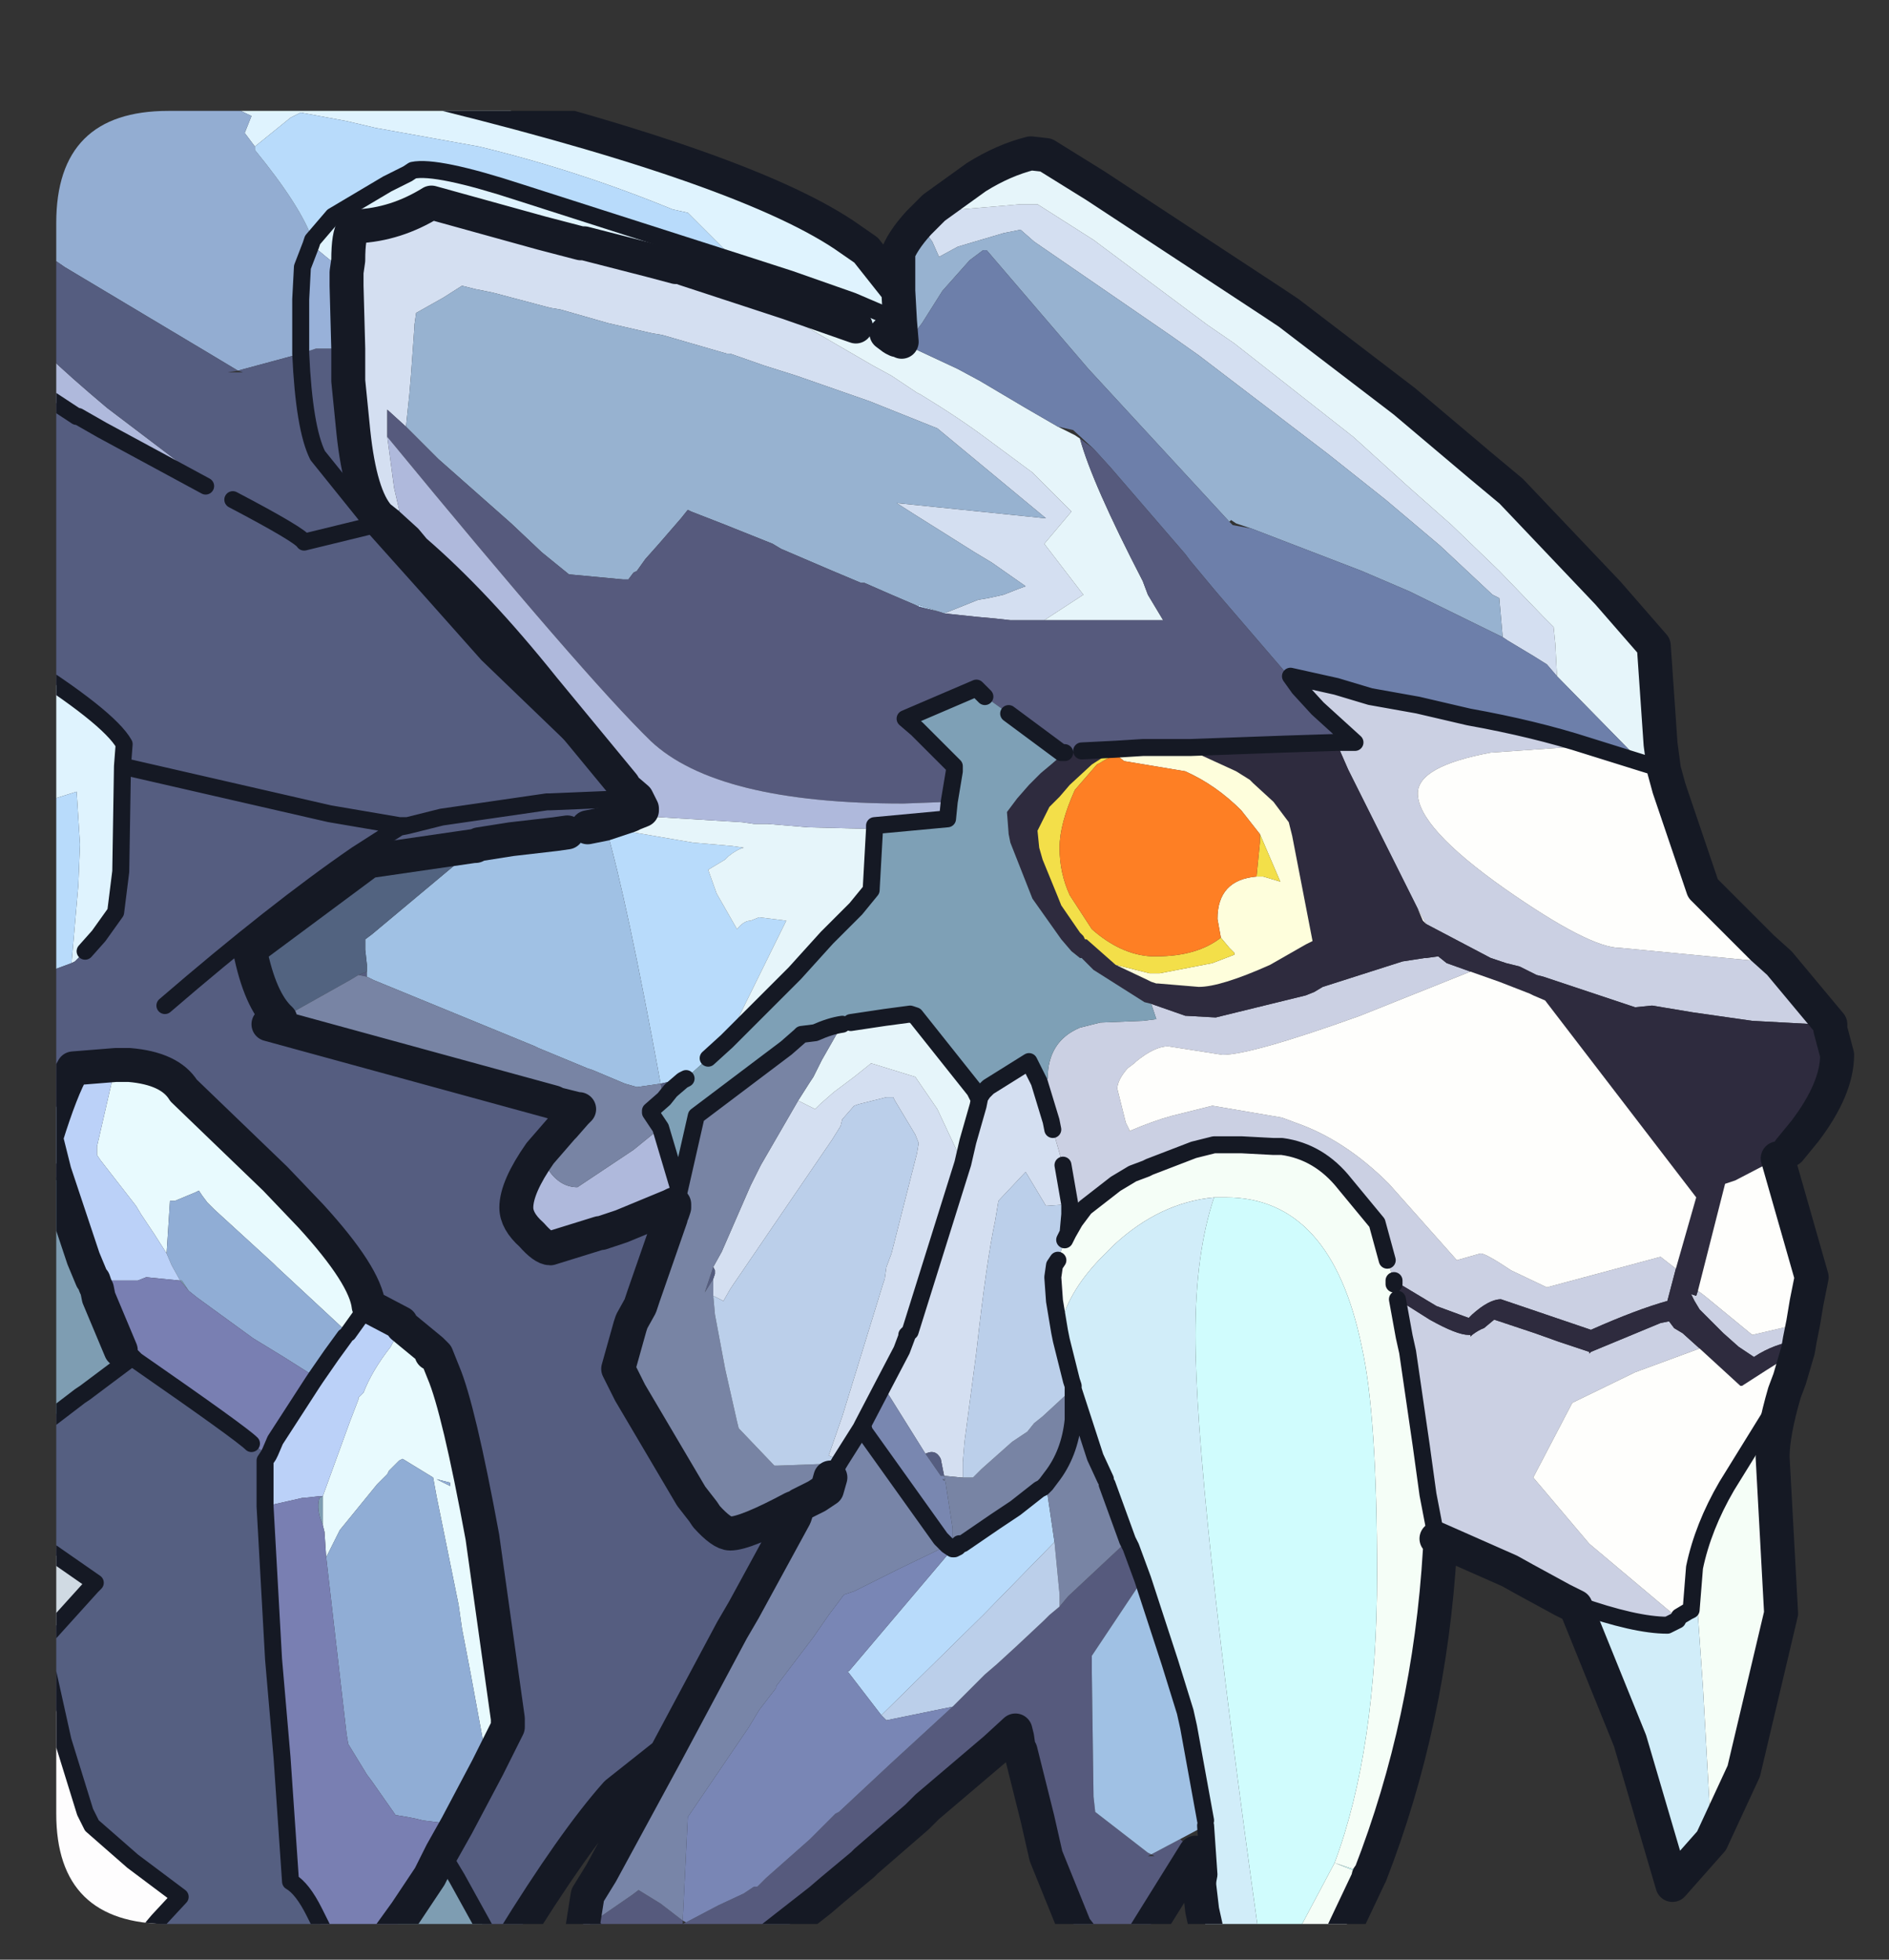<?xml version="1.0" encoding="UTF-8" standalone="no"?>
<svg xmlns:ffdec="https://www.free-decompiler.com/flash" xmlns:xlink="http://www.w3.org/1999/xlink" ffdec:objectType="frame" height="60.95px" width="58.75px" xmlns="http://www.w3.org/2000/svg">
  <rect width="100%" height="100%" fill="#333333" stroke="none"/>
  <g transform="matrix(1.0, 0.0, 0.0, 1.0, 0.55, 1.9)">
    <use ffdec:characterId="4" height="57.7" transform="matrix(1.056, 0.0, 0.0, 1.056, -0.543, -1.883)" width="55.6" xlink:href="#sprite0"/>
  </g>
  <defs>
    <g id="sprite0" transform="matrix(1.0, 0.0, 0.0, 1.0, 1.65, 3.25)">
      <clipPath id="clipPath0" transform="matrix(1.0, 0.0, 0.0, 1.0, 0.0, 0.0)">
        <path d="M50.5 0.0 Q53.95 0.0 53.95 3.3 L53.95 50.15 Q53.95 53.4 50.5 53.4 L3.3 53.4 Q0.0 53.4 0.0 50.15 L0.0 3.3 Q0.0 0.0 3.3 0.0 L50.5 0.0" fill="#000000" fill-rule="evenodd" stroke="none"/>
      </clipPath>
      <g clip-path="url(#clipPath0)">
        <use ffdec:characterId="2" height="57.7" transform="matrix(1.0, 0.0, 0.0, 1.0, -1.65, -3.25)" width="54.6" xlink:href="#shape1"/>
      </g>
      <use ffdec:characterId="3" height="53.4" transform="matrix(1.0, 0.0, 0.0, 1.0, 0.0, 0.0)" width="53.95" xlink:href="#shape2"/>
    </g>
    <g id="shape1" transform="matrix(1.0, 0.0, 0.0, 1.0, 1.65, 3.25)">
      <path d="M5.85 1.05 L5.55 0.65 5.75 0.15 4.8 -0.3 4.3 -0.95 4.15 -1.1 3.1 -2.25 3.5 -2.2 7.35 -1.45 8.15 -1.2 10.2 -0.8 Q20.05 1.55 23.2 3.65 L23.85 4.1 24.8 5.3 24.85 6.2 23.45 5.6 21.6 4.95 20.05 4.45 21.6 4.95 23.45 5.6 24.85 6.2 24.9 6.8 24.75 6.75 24.65 6.7 24.45 6.55 24.35 6.55 23.55 6.35 21.55 5.65 18.5 4.65 18.35 4.6 18.25 4.6 17.5 4.4 15.55 3.9 15.45 3.9 14.3 3.6 11.05 2.7 Q10.0 3.35 8.85 3.4 L8.75 3.45 Q8.6 3.65 8.6 4.4 8.35 4.45 8.25 4.55 L8.2 4.5 7.95 4.3 7.65 4.05 7.55 3.8 8.15 3.1 9.75 2.15 10.35 1.85 10.5 1.75 Q11.2 1.6 13.65 2.4 L18.8 4.05 20.05 4.45 18.8 3.2 18.6 3.0 18.15 2.9 Q15.35 1.75 12.45 1.05 L9.4 0.5 8.55 0.3 7.2 0.05 6.9 0.2 5.85 1.05 M-1.15 20.65 L-1.15 19.25 -0.6 18.55 -0.5 18.55 -0.55 18.5 -1.15 18.1 -1.15 16.15 Q1.55 17.85 2.0 18.65 L1.95 19.3 1.9 22.4 1.75 23.6 1.25 24.3 0.85 24.75 0.55 25.05 0.45 25.1 0.65 22.8 0.7 21.6 0.6 20.05 -0.35 20.35 -1.15 20.65" fill="#e0f4ff" fill-rule="evenodd" stroke="none"/>
      <path d="M-1.15 -1.25 L0.3 -1.15 3.95 -0.55 4.25 -0.9 4.3 -0.95 4.8 -0.3 5.75 0.15 5.55 0.65 5.85 1.05 5.85 1.15 Q7.2 2.8 7.55 3.8 L7.5 3.95 7.25 4.6 7.2 5.55 7.2 7.15 5.35 7.65 4.6 7.2 0.25 4.6 -1.05 3.7 -1.15 3.6 -1.15 -1.25" fill="#94aed3" fill-rule="evenodd" stroke="none"/>
      <path d="M25.4 3.3 L25.5 3.2 25.55 3.15 25.85 2.85 26.0 3.1 26.65 2.9 28.4 2.75 28.8 2.75 28.9 2.75 30.55 3.8 33.9 6.3 34.7 6.85 38.2 9.6 39.8 11.05 41.1 12.2 42.5 13.55 43.8 14.9 44.1 15.2 44.15 15.7 44.2 16.65 43.9 16.3 43.5 16.05 42.75 15.6 42.6 15.5 42.5 14.35 42.3 14.25 40.75 12.8 39.15 11.45 37.45 10.1 33.65 7.2 32.8 6.6 28.8 3.85 28.4 3.5 27.9 3.6 26.55 4.0 26.0 4.3 25.8 3.85 25.4 3.3 M18.5 4.65 L20.95 5.7 24.05 7.5 24.6 7.8 25.35 8.3 25.45 8.35 Q26.6 9.05 27.4 9.65 L28.75 10.65 29.9 11.8 29.1 12.75 30.25 14.25 29.1 15.0 28.55 15.0 28.1 15.0 27.65 14.95 27.1 14.9 26.15 14.8 27.15 14.4 27.45 14.35 27.9 14.25 Q28.4 14.05 28.55 14.0 L27.55 13.3 27.05 13.0 25.3 11.9 24.75 11.55 29.15 12.0 25.95 9.35 25.7 9.25 24.95 8.95 23.95 8.55 21.8 7.8 20.85 7.5 19.85 7.15 19.75 7.15 17.85 6.6 17.55 6.55 16.25 6.25 14.85 5.85 14.55 5.8 12.85 5.35 12.35 5.25 11.95 5.15 11.4 5.5 10.6 5.95 10.55 6.3 10.55 6.35 10.45 7.75 10.4 8.35 10.3 9.3 9.75 8.8 9.75 9.3 9.75 9.6 9.95 11.1 10.1 11.75 9.5 11.95 Q8.95 11.35 8.75 9.45 L8.6 7.95 8.6 7.0 8.55 5.15 8.55 4.75 8.6 4.4 Q8.6 3.65 8.75 3.45 L8.85 3.4 Q10.0 3.35 11.05 2.7 L14.3 3.6 15.45 3.9 15.55 3.9 17.5 4.4 18.25 4.6 18.35 4.6 18.5 4.65 M27.2 29.05 L27.3 28.9 27.45 28.75 28.65 28.0 28.95 28.6 29.3 29.75 29.35 30.0 29.65 31.05 29.85 32.2 29.15 32.25 28.55 31.25 27.75 32.1 27.7 32.4 27.65 32.7 Q27.4 33.85 27.1 36.55 L26.75 39.2 26.7 39.8 26.7 40.25 26.65 40.25 26.15 40.2 26.05 39.7 Q25.9 39.4 25.6 39.55 L24.35 37.55 23.75 38.7 23.7 38.8 23.1 39.75 22.75 39.6 23.15 38.45 24.35 34.55 24.4 34.4 24.45 34.05 24.6 33.65 25.35 30.7 25.4 30.4 25.3 30.15 24.7 29.15 24.65 29.05 24.45 29.05 23.65 29.25 23.5 29.3 23.15 29.7 23.1 29.9 22.85 30.3 19.95 34.55 19.85 34.7 19.65 35.05 19.35 34.9 19.35 34.4 19.4 34.25 19.4 34.15 19.35 34.05 19.6 33.6 20.45 31.65 20.75 31.05 21.85 29.15 22.35 29.4 22.5 29.25 22.9 28.9 23.5 28.45 24.0 28.05 25.3 28.45 25.95 29.4 26.7 31.0 26.85 30.35 27.15 29.3 27.2 29.05 M26.7 31.0 L25.15 35.95 25.05 36.05 25.05 36.1 24.9 36.5 24.35 37.55 24.9 36.5 25.05 36.1 25.05 36.05 25.15 35.95 26.7 31.0" fill="#d5e0f2" fill-rule="evenodd" stroke="none"/>
      <path d="M4.3 -0.95 L4.25 -0.9 3.95 -0.55 0.3 -1.15 -1.15 -1.25 -1.15 -2.75 2.4 -2.35 3.1 -2.25 4.15 -1.1 4.3 -0.95 M7.5 3.95 L7.55 3.8 Q7.2 2.8 5.85 1.15 L5.85 1.05 6.9 0.2 7.2 0.05 8.55 0.3 9.4 0.5 12.45 1.05 Q15.35 1.75 18.15 2.9 L18.6 3.0 18.8 3.2 20.05 4.45 18.8 4.05 13.65 2.4 Q11.2 1.6 10.5 1.75 L10.35 1.85 9.75 2.15 8.15 3.1 7.55 3.8 7.65 4.05 7.5 3.95 M-1.15 25.7 L-1.15 20.65 -0.35 20.35 0.6 20.05 0.7 21.6 0.65 22.8 0.45 25.1 -0.5 25.45 -1.15 25.7 M-1.15 19.25 L-1.15 18.1 -0.55 18.5 -0.5 18.55 -0.6 18.55 -1.15 19.25 M25.4 14.6 L25.4 14.55 26.0 14.75 25.4 14.6 M19.75 27.4 L19.2 27.9 18.65 28.4 18.55 28.5 18.45 28.5 17.8 28.65 Q16.8 23.2 16.2 21.15 L16.15 21.0 16.9 20.75 17.0 20.7 16.95 21.25 17.0 21.25 18.75 21.55 19.9 21.65 20.25 21.7 Q20.05 21.75 19.8 21.95 L19.7 22.05 19.2 22.35 19.45 23.05 20.05 24.1 Q20.25 23.85 20.45 23.85 L20.7 23.75 21.5 23.85 19.75 27.4 M8.25 4.55 Q8.35 4.45 8.6 4.4 L8.55 4.75 8.25 4.55 M26.45 42.35 L26.55 42.3 26.6 42.25 26.7 42.2 27.65 41.55 28.25 41.15 28.95 40.6 29.05 40.55 29.15 40.45 29.4 42.15 27.3 44.3 24.3 47.25 23.3 45.95 23.35 45.95 26.4 42.35 26.45 42.35" fill="#b9dcfc" fill-rule="evenodd" stroke="none"/>
      <path d="M25.85 2.85 L27.1 1.95 Q27.9 1.45 28.7 1.25 L29.15 1.3 30.6 2.2 35.85 5.65 36.3 5.95 39.7 8.55 41.95 10.45 42.85 11.2 45.7 14.2 47.05 15.75 47.25 18.65 47.35 19.4 46.7 19.2 44.2 16.65 44.15 15.7 44.1 15.2 43.8 14.9 42.5 13.55 41.1 12.2 39.8 11.05 38.2 9.6 34.7 6.85 33.9 6.3 30.55 3.8 28.9 2.75 28.8 2.75 28.4 2.75 26.65 2.9 26.0 3.1 25.85 2.85 M25.05 6.9 L26.55 7.6 27.2 7.95 28.55 8.75 29.5 9.3 30.0 9.55 30.15 9.65 Q30.5 10.95 32.0 13.85 L32.15 14.25 32.6 15.0 31.7 15.0 31.45 15.0 31.2 15.0 29.65 15.0 29.1 15.0 30.25 14.25 29.1 12.75 29.9 11.8 28.75 10.65 27.4 9.65 Q26.6 9.05 25.45 8.35 L25.35 8.3 24.6 7.8 24.05 7.5 20.95 5.7 18.5 4.65 21.55 5.65 23.55 6.35 24.35 6.55 24.45 6.55 24.65 6.7 24.75 6.75 24.9 6.8 25.05 6.9 M17.25 20.75 L17.75 20.8 20.2 20.95 20.55 21.0 20.95 21.0 22.15 21.1 24.1 21.15 24.0 22.95 23.55 23.5 22.85 24.2 22.7 24.35 21.75 25.4 21.55 25.6 19.75 27.4 21.5 23.85 20.7 23.75 20.45 23.85 Q20.25 23.85 20.05 24.1 L19.45 23.05 19.2 22.35 19.7 22.05 19.8 21.95 Q20.05 21.75 20.25 21.7 L19.9 21.65 18.75 21.55 17.0 21.25 16.95 21.25 17.0 20.7 17.25 20.75 M23.15 26.9 L23.4 26.85 24.4 26.7 25.15 26.6 25.3 26.65 27.05 28.85 27.15 29.05 27.2 29.05 27.15 29.3 26.85 30.35 26.7 31.0 25.95 29.4 25.3 28.45 24.0 28.05 23.5 28.45 22.9 28.9 22.5 29.25 22.35 29.4 21.85 29.15 22.2 28.6 22.3 28.45 22.55 27.95 23.15 26.9" fill="#e7f6fb" fill-rule="evenodd" stroke="none"/>
      <path d="M24.8 5.3 L24.8 4.3 24.75 4.3 Q24.9 3.85 25.4 3.3 L25.8 3.85 26.0 4.3 26.55 4.0 27.9 3.6 28.4 3.5 28.8 3.85 32.8 6.6 33.65 7.2 37.45 10.1 39.15 11.45 40.75 12.8 42.3 14.25 42.5 14.35 42.6 15.5 39.85 14.15 38.45 13.55 35.2 12.3 34.75 12.15 34.6 12.05 34.55 12.1 30.4 7.6 27.4 4.1 27.3 4.1 26.9 4.4 26.1 5.3 25.5 6.25 25.35 6.45 25.05 6.9 24.9 6.8 24.85 6.2 24.8 5.3 M10.3 9.3 L10.4 8.35 10.45 7.75 10.55 6.35 10.55 6.3 10.6 5.95 11.4 5.5 11.95 5.15 12.35 5.25 12.85 5.35 14.55 5.8 14.85 5.85 16.25 6.25 17.55 6.55 17.85 6.6 19.75 7.15 19.85 7.15 20.85 7.5 21.8 7.8 23.95 8.55 24.95 8.95 25.7 9.25 25.95 9.35 29.15 12.0 24.75 11.55 25.3 11.9 27.05 13.0 27.55 13.3 28.55 14.0 Q28.4 14.05 27.9 14.25 L27.45 14.35 27.15 14.4 26.15 14.8 26.0 14.75 25.4 14.55 25.4 14.6 25.3 14.55 24.6 14.25 23.8 13.9 23.7 13.9 22.75 13.5 21.35 12.9 21.1 12.75 19.6 12.15 18.7 11.8 18.6 11.75 18.4 12.0 17.75 12.75 17.35 13.2 17.1 13.55 17.0 13.6 16.85 13.8 16.7 13.8 15.1 13.65 14.3 13.0 13.4 12.15 11.25 10.25 10.4 9.4 10.3 9.3 M10.1 11.75 L10.3 12.65 9.75 12.15 9.5 11.95 10.1 11.75" fill="#98b3d1" fill-rule="evenodd" stroke="none"/>
      <path d="M42.6 15.5 L42.75 15.6 43.5 16.05 43.9 16.3 44.2 16.65 46.7 19.2 45.1 18.7 Q43.55 18.2 41.6 17.85 L40.1 17.5 38.7 17.25 37.7 16.95 36.35 16.65 36.6 17.0 34.15 14.15 33.4 13.25 33.25 13.05 31.05 10.5 30.55 9.95 29.95 9.4 29.5 9.3 28.55 8.75 27.2 7.95 26.55 7.6 25.05 6.9 25.35 6.45 25.5 6.25 26.1 5.3 26.9 4.4 27.3 4.1 27.4 4.1 30.4 7.6 34.55 12.1 34.65 12.2 35.2 12.3 38.45 13.55 39.85 14.15 42.6 15.5" fill="#6d80ab" fill-rule="evenodd" stroke="none"/>
      <path d="M50.75 25.1 L52.25 26.9 52.25 27.05 51.8 26.9 49.95 26.8 48.2 26.55 47.0 26.35 46.5 26.4 43.8 25.5 43.6 25.45 43.1 25.2 42.7 25.1 42.25 24.95 40.35 23.95 40.1 23.5 38.05 19.4 37.7 18.6 38.25 18.6 37.15 17.6 36.6 17.0 36.35 16.65 37.7 16.95 38.7 17.25 40.1 17.5 41.6 17.85 Q43.55 18.2 45.1 18.7 L42.25 18.9 Q40.1 19.3 40.1 20.1 40.1 21.1 42.65 22.9 45.15 24.65 46.05 24.65 L50.75 25.1 M51.45 35.7 L51.35 36.2 Q50.6 36.3 50.0 36.7 L49.55 36.4 49.1 36.0 48.4 35.3 48.25 35.05 48.15 34.85 48.3 34.9 48.35 34.75 48.55 34.9 49.95 36.05 51.45 35.7 M44.35 43.85 L43.25 43.25 42.8 43.0 40.65 42.05 40.4 40.75 40.2 39.3 39.8 36.55 39.7 36.1 39.5 35.0 40.45 35.6 Q41.25 36.05 41.6 36.05 L41.65 36.05 41.65 36.1 41.7 36.05 Q41.9 35.9 42.05 35.85 L42.35 35.6 43.4 35.95 43.55 36.0 44.25 36.25 45.15 36.55 45.15 36.6 45.2 36.55 47.25 35.7 47.5 35.65 47.65 35.85 47.9 36.0 48.4 36.45 46.5 37.15 44.65 38.05 43.5 40.25 45.15 42.2 47.65 44.3 47.45 44.6 Q46.5 44.6 44.8 44.0 L44.35 43.85 M32.25 26.3 L33.25 26.65 34.15 26.7 36.8 26.05 37.05 25.95 37.3 25.8 39.65 25.05 40.3 24.95 40.35 24.95 40.7 24.9 40.95 25.1 41.65 25.35 38.4 26.65 Q35.2 27.8 34.35 27.8 L32.75 27.55 Q32.35 27.55 31.8 28.0 L31.75 28.05 31.55 28.2 Q31.25 28.55 31.25 28.8 L31.5 29.8 31.6 30.0 31.6 30.05 Q32.3 29.75 32.85 29.6 L34.05 29.3 36.1 29.65 36.5 29.8 Q37.95 30.3 39.25 31.6 L41.25 33.85 41.95 33.65 Q42.1 33.65 42.85 34.15 L43.9 34.65 47.25 33.75 47.7 34.1 47.45 35.05 Q46.55 35.3 45.2 35.9 L42.55 35.0 Q42.2 35.0 41.7 35.45 L41.6 35.55 40.65 35.2 39.4 34.45 39.2 33.85 38.9 32.75 37.95 31.6 Q37.2 30.65 36.1 30.5 L35.85 30.5 34.9 30.45 34.1 30.45 33.5 30.6 32.2 31.1 32.1 31.15 31.7 31.3 31.2 31.6 30.3 32.3 30.0 32.7 29.85 32.5 29.85 32.2 29.65 31.05 29.35 30.0 29.3 29.75 28.95 28.6 29.2 28.5 Q29.2 27.4 30.15 27.0 L30.75 26.85 32.0 26.8 32.4 26.75 32.25 26.3" fill="#ccd1e4" fill-rule="evenodd" stroke="none"/>
      <path d="M33.55 51.3 L31.9 53.95 30.35 53.95 30.0 53.5 29.15 51.4 28.9 50.3 28.4 48.3 28.35 48.25 28.3 47.9 28.25 47.7 27.65 48.25 25.65 49.95 25.35 50.25 23.85 51.55 23.75 51.65 22.85 52.4 22.5 52.7 20.9 53.95 15.9 53.95 15.5 53.55 16.95 52.55 17.15 52.4 17.8 52.8 18.45 53.3 18.45 53.4 18.55 53.35 19.5 52.85 20.25 52.5 20.55 52.3 20.6 52.3 20.65 52.3 20.7 52.25 20.9 52.05 22.2 50.9 22.95 50.15 23.05 50.1 24.55 48.7 26.4 47.0 27.35 46.05 27.7 45.75 28.3 45.2 29.1 44.45 29.25 44.3 29.55 44.05 29.8 43.75 31.35 42.3 31.5 42.15 31.65 42.3 32.0 43.25 31.8 43.55 30.9 44.9 30.5 45.5 30.5 46.0 30.55 49.65 30.6 50.1 32.15 51.3 32.25 51.35 33.1 50.9 33.55 51.3 M30.55 9.95 L31.05 10.5 33.25 13.05 33.4 13.25 34.15 14.15 36.6 17.0 37.15 17.6 38.25 18.6 37.7 18.6 36.15 18.65 33.4 18.75 33.25 18.75 33.2 18.75 32.3 18.75 32.0 18.65 31.2 18.8 30.2 18.85 29.7 18.9 29.6 18.9 28.05 17.75 27.35 17.25 27.1 17.0 25.0 17.9 25.35 18.2 26.45 19.3 26.45 19.45 26.3 20.35 24.95 20.4 Q19.45 20.4 17.5 18.55 15.55 16.65 9.75 9.6 L9.75 9.3 9.75 8.8 10.3 9.3 10.4 9.4 11.25 10.25 13.4 12.15 14.3 13.0 15.1 13.65 16.7 13.8 16.85 13.8 17.0 13.6 17.1 13.55 17.35 13.2 17.75 12.75 18.4 12.0 18.6 11.75 18.7 11.8 19.6 12.15 21.1 12.75 21.35 12.9 22.75 13.5 23.7 13.9 23.8 13.9 24.6 14.25 25.3 14.55 25.4 14.6 26.0 14.75 26.15 14.8 27.1 14.9 27.65 14.95 28.1 15.0 28.55 15.0 29.1 15.0 29.65 15.0 31.2 15.0 31.45 15.0 31.7 15.0 32.6 15.0 32.15 14.25 32.0 13.85 Q30.5 10.95 30.15 9.65 L30.55 9.95 M17.25 20.6 L17.25 20.75 17.0 20.7 17.25 20.6 M32.35 51.4 L32.25 51.35 32.15 51.4 32.35 51.4" fill="#565a7d" fill-rule="evenodd" stroke="none"/>
      <path d="M52.25 27.05 L52.45 27.8 Q52.45 28.8 51.5 30.05 L51.05 30.6 50.7 30.85 49.45 31.5 49.15 31.6 48.35 34.75 48.3 34.9 48.15 34.85 48.25 35.05 48.4 35.3 49.1 36.0 49.55 36.4 50.0 36.7 Q50.6 36.3 51.35 36.2 L51.3 36.5 50.35 37.1 49.65 37.55 49.6 37.55 48.4 36.45 47.9 36.0 47.65 35.85 47.5 35.65 47.25 35.7 45.2 36.55 45.15 36.6 45.15 36.55 44.25 36.25 43.55 36.0 43.4 35.95 42.35 35.6 42.05 35.85 Q41.9 35.9 41.7 36.05 L41.65 36.1 41.65 36.05 41.6 36.05 Q41.25 36.05 40.45 35.6 L39.5 35.0 39.4 34.55 39.4 34.45 40.65 35.2 41.6 35.55 41.7 35.45 Q42.2 35.0 42.55 35.0 L45.2 35.9 Q46.55 35.3 47.45 35.05 L47.7 34.1 48.3 32.0 43.85 26.2 43.5 26.05 43.4 26.0 42.5 25.65 41.65 25.35 40.95 25.1 40.7 24.9 40.35 24.95 40.3 24.95 39.65 25.05 37.3 25.8 37.05 25.95 36.8 26.05 34.15 26.7 33.25 26.65 32.25 26.3 32.05 26.25 30.55 25.3 30.25 25.0 30.2 24.95 30.15 24.95 29.9 24.75 29.6 24.4 28.75 23.2 28.1 21.55 28.05 21.3 28.0 20.65 28.3 20.25 28.65 19.85 29.0 19.5 29.3 19.25 29.7 18.9 30.2 18.85 31.2 18.8 30.5 19.25 29.85 19.85 29.55 20.2 29.25 20.5 29.0 21.0 28.9 21.2 28.95 21.7 29.05 22.05 29.5 23.15 29.6 23.4 30.15 24.2 30.25 24.3 30.3 24.4 30.35 24.4 31.2 25.15 32.15 25.6 32.25 25.65 32.4 25.7 32.45 25.7 33.65 25.8 Q34.3 25.8 35.75 25.15 L36.8 24.55 37.0 24.45 36.4 21.35 36.3 20.95 35.85 20.35 35.25 19.8 35.15 19.7 34.75 19.45 33.55 18.9 33.4 18.8 33.25 18.75 33.4 18.75 36.15 18.65 37.7 18.6 38.05 19.4 40.1 23.5 40.25 23.85 40.35 23.95 42.25 24.95 42.7 25.1 43.1 25.2 43.6 25.45 43.8 25.5 46.5 26.4 47.0 26.35 48.2 26.55 49.95 26.8 51.8 26.9 52.25 27.05" fill="#2e2b3e" fill-rule="evenodd" stroke="none"/>
      <path d="M33.25 18.75 L33.4 18.8 33.55 18.9 34.75 19.45 35.15 19.7 35.25 19.8 35.85 20.35 36.3 20.95 36.4 21.35 37.0 24.45 36.8 24.55 35.75 25.15 Q34.3 25.8 33.65 25.8 L32.45 25.7 32.4 25.7 32.25 25.65 32.15 25.6 31.2 25.15 32.2 25.4 32.35 25.4 32.5 25.4 34.05 25.1 34.7 24.85 34.7 24.8 34.55 24.65 34.3 24.35 34.2 23.8 Q34.2 22.65 35.35 22.55 L35.55 22.55 36.05 22.7 35.45 21.3 34.9 20.6 Q34.15 19.85 33.25 19.45 L31.45 19.15 31.2 18.95 31.35 18.95 32.05 18.75 32.25 18.75 32.3 18.75 33.2 18.75 33.25 18.75" fill="#ffffdd" fill-rule="evenodd" stroke="none"/>
      <path d="M47.35 19.4 L47.5 19.95 48.5 22.9 50.25 24.65 50.75 25.1 46.05 24.65 Q45.15 24.65 42.65 22.9 40.1 21.1 40.1 20.1 40.1 19.3 42.25 18.9 L45.1 18.7 46.7 19.2 47.35 19.4 M50.7 30.85 L51.7 34.35 51.55 35.1 51.45 35.7 49.95 36.05 48.55 34.9 48.35 34.75 49.15 31.6 49.45 31.5 50.7 30.85 M51.3 36.5 L51.05 37.35 50.9 37.75 49.2 40.5 Q48.5 41.7 48.25 42.9 L48.15 44.15 48.05 44.2 47.8 44.35 47.75 44.45 47.45 44.6 47.65 44.3 45.15 42.2 43.5 40.25 44.65 38.05 46.5 37.15 48.4 36.45 49.6 37.55 49.65 37.55 50.35 37.1 51.3 36.5 M40.35 23.95 L40.25 23.85 40.1 23.5 40.35 23.95 M41.65 25.35 L42.5 25.65 43.4 26.0 43.5 26.05 43.85 26.2 48.3 32.0 47.7 34.1 47.25 33.75 43.9 34.65 42.85 34.15 Q42.1 33.65 41.95 33.65 L41.25 33.85 39.25 31.6 Q37.95 30.3 36.5 29.8 L36.1 29.65 34.05 29.3 32.85 29.6 Q32.3 29.75 31.6 30.05 L31.6 30.0 31.5 29.8 31.25 28.8 Q31.25 28.55 31.55 28.2 L31.75 28.05 31.8 28.0 Q32.35 27.55 32.75 27.55 L34.35 27.8 Q35.2 27.8 38.4 26.65 L41.65 25.35" fill="#fffffd" fill-rule="evenodd" stroke="none"/>
      <path d="M50.9 37.75 Q50.55 38.95 50.55 39.65 L50.8 44.25 49.7 48.9 48.75 50.95 48.5 46.45 48.35 44.3 48.25 42.9 Q48.5 41.7 49.2 40.5 L50.9 37.75 M40.65 42.05 L40.75 42.4 Q40.45 47.45 38.7 51.95 L37.65 51.6 Q38.9 48.25 38.9 43.1 38.9 38.4 38.45 36.4 37.55 32.0 34.45 32.0 L34.1 32.0 Q32.5 32.15 31.15 33.4 L30.85 33.7 Q29.85 34.7 29.6 35.7 L29.55 35.95 29.4 35.05 29.35 34.35 29.4 34.0 29.5 33.85 29.7 33.25 29.8 33.05 30.0 32.7 30.3 32.3 31.2 31.6 31.7 31.3 32.1 31.15 32.2 31.1 33.5 30.6 34.1 30.45 34.9 30.45 35.85 30.5 36.1 30.5 Q37.2 30.65 37.95 31.6 L38.9 32.75 39.2 33.85 39.4 34.45 39.4 34.55 39.5 35.0 39.7 36.1 39.8 36.55 40.2 39.3 40.4 40.75 40.65 42.05 M38.65 52.0 L38.65 52.05 37.75 53.95 36.4 53.95 37.65 51.6 38.65 52.0" fill="#f6fff8" fill-rule="evenodd" stroke="none"/>
      <path d="M48.75 50.95 L47.6 52.25 46.35 48.0 44.75 44.05 44.8 44.0 Q46.5 44.6 47.45 44.6 L47.75 44.45 47.8 44.35 48.35 44.3 48.5 46.45 48.75 50.95 M35.45 53.95 L33.95 53.95 33.95 53.9 33.75 53.0 33.95 51.95 33.85 50.5 33.85 50.35 33.35 47.6 33.25 47.15 32.8 45.7 32.0 43.25 31.65 42.3 31.55 42.1 30.95 40.45 30.9 40.3 30.6 39.65 29.95 37.65 29.95 37.55 29.9 37.4 29.6 36.2 29.55 35.95 29.6 35.7 Q29.85 34.7 30.85 33.7 L31.15 33.4 Q32.5 32.15 34.1 32.0 33.55 33.65 33.55 36.05 33.55 40.4 35.45 53.95" fill="#d2eefa" fill-rule="evenodd" stroke="none"/>
      <path d="M44.75 44.05 L44.35 43.85 44.8 44.0 44.75 44.05 M38.7 51.95 L38.65 52.0 37.65 51.6 36.4 53.95 35.45 53.95 Q33.55 40.4 33.55 36.05 33.55 33.65 34.1 32.0 L34.45 32.0 Q37.55 32.0 38.45 36.4 38.9 38.4 38.9 43.1 38.9 48.25 37.65 51.6 L38.7 51.95 M47.8 44.35 L48.05 44.2 48.15 44.15 48.25 42.9 48.35 44.3 47.8 44.35" fill="#d1fdfe" fill-rule="evenodd" stroke="none"/>
      <path d="M29.7 18.9 L29.3 19.25 29.0 19.5 28.65 19.85 28.3 20.25 28.0 20.65 28.05 21.3 28.1 21.55 28.75 23.2 29.6 24.4 29.9 24.75 30.15 24.95 30.2 24.95 30.25 25.0 30.55 25.3 32.05 26.25 32.25 26.3 32.4 26.75 32.0 26.8 30.75 26.85 30.15 27.0 Q29.2 27.4 29.2 28.5 L28.95 28.6 28.65 28.0 27.45 28.75 27.3 28.9 27.2 29.05 27.2 29.0 27.15 29.05 27.05 28.85 25.3 26.65 25.15 26.6 24.4 26.7 23.4 26.85 23.15 26.9 Q22.8 26.95 22.35 27.15 L21.95 27.2 21.9 27.25 21.5 27.6 18.85 29.6 18.35 31.8 17.8 29.95 17.5 29.5 17.5 29.45 17.9 29.1 18.1 28.85 18.45 28.55 18.55 28.5 18.65 28.4 19.2 27.9 19.75 27.4 21.55 25.6 21.75 25.4 22.7 24.35 22.85 24.2 23.55 23.5 24.0 22.95 24.1 21.15 24.1 21.05 26.25 20.85 26.3 20.35 26.45 19.45 26.45 19.3 25.35 18.2 25.0 17.9 27.1 17.0 27.35 17.25 28.05 17.75 29.6 18.9 29.7 18.9" fill="#7ea1b7" fill-rule="evenodd" stroke="none"/>
      <path d="M-1.15 7.85 L-1.15 6.2 -1.1 6.25 Q-0.7 6.9 1.5 8.75 L4.4 10.95 4.4 11.05 1.35 9.4 0.65 9.0 0.6 9.0 -1.15 7.85 M26.3 20.35 L26.25 20.85 24.1 21.05 24.1 21.15 22.15 21.1 20.95 21.0 20.55 21.0 20.2 20.95 17.75 20.8 17.25 20.75 17.25 20.6 17.25 20.55 17.1 20.25 16.75 19.95 16.7 19.85 14.35 17.0 Q12.35 14.5 10.55 12.95 L10.3 12.65 10.1 11.75 9.95 11.1 9.75 9.6 Q15.55 16.65 17.5 18.55 19.45 20.4 24.95 20.4 L26.3 20.35 M17.8 29.95 L18.35 31.8 18.2 32.3 18.2 32.2 18.1 32.25 16.65 32.85 16.05 33.05 16.0 33.05 14.55 33.5 Q14.35 33.5 14.0 33.1 13.55 32.7 13.55 32.3 13.55 31.7 14.25 30.7 L14.5 31.2 Q14.85 31.7 15.35 31.7 L17.0 30.6 17.8 29.95" fill="#b0badd" fill-rule="evenodd" stroke="none"/>
      <path d="M-1.15 3.6 L-1.05 3.7 0.25 4.6 4.6 7.2 5.35 7.65 7.2 7.15 7.65 7.0 8.6 7.0 8.6 7.95 8.75 9.45 Q8.95 11.35 9.5 11.95 L9.75 12.15 10.3 12.65 10.55 12.95 Q12.35 14.5 14.35 17.0 L16.7 19.85 16.75 19.95 17.1 20.25 17.25 20.55 17.25 20.6 17.0 20.7 16.9 20.75 16.15 21.0 15.65 21.1 15.05 21.25 14.7 21.3 13.4 21.45 12.45 21.6 12.35 21.65 12.3 21.65 9.2 22.1 5.7 24.7 Q6.0 26.2 6.6 26.75 6.4 26.85 6.25 26.9 L14.65 29.2 14.75 29.25 15.35 29.4 15.4 29.4 15.3 29.5 14.95 29.9 14.9 29.95 14.25 30.7 Q13.55 31.7 13.55 32.3 13.55 32.7 14.0 33.1 14.35 33.5 14.55 33.5 L16.0 33.05 16.05 33.05 16.65 32.85 18.1 32.25 18.2 32.2 18.2 32.3 18.15 32.45 18.1 32.6 17.3 34.9 17.2 35.2 16.95 35.65 16.9 35.8 16.55 37.05 16.9 37.75 18.7 40.8 19.05 41.25 19.15 41.4 Q19.6 41.9 19.85 41.9 20.3 41.9 21.7 41.15 L21.85 41.1 21.9 41.05 22.4 40.8 22.5 40.65 22.8 40.25 22.7 40.6 22.4 40.8 21.85 41.1 21.75 41.4 20.25 44.15 19.9 44.75 17.95 48.4 16.5 49.55 Q15.25 50.95 13.4 53.95 L12.85 53.95 11.8 52.05 11.35 51.3 11.8 50.5 12.7 48.8 13.3 47.6 13.3 47.35 12.55 42.0 Q11.85 38.2 11.4 37.15 L11.2 36.65 11.1 36.55 11.05 36.5 11.1 36.55 11.2 36.65 11.15 36.65 11.05 36.6 11.05 36.5 10.2 35.8 10.15 35.7 9.2 35.2 Q9.1 34.3 7.5 32.55 L6.45 31.45 3.75 28.85 Q3.35 28.2 2.15 28.1 L1.75 28.1 0.5 28.2 Q0.15 28.8 -0.3 30.25 L-0.05 31.25 -1.15 30.75 -1.15 25.7 -0.5 25.45 0.45 25.1 0.55 25.05 0.85 24.75 1.25 24.3 1.75 23.6 1.9 22.4 1.95 19.3 2.0 18.65 Q1.55 17.85 -1.15 16.15 L-1.15 7.85 0.6 9.0 0.65 9.0 1.35 9.4 4.4 11.05 4.4 10.95 1.5 8.75 Q-0.7 6.9 -1.1 6.25 L-1.15 6.2 -1.15 3.6 M18.55 28.5 L18.45 28.55 18.1 28.85 17.9 29.1 17.8 28.65 18.45 28.5 18.55 28.5 M27.15 29.05 L27.2 29.0 27.2 29.05 27.15 29.05 M32.05 18.75 L32.0 18.75 31.2 18.8 32.0 18.65 32.3 18.75 32.25 18.75 32.05 18.75 M16.7 19.85 L12.7 16.0 11.1 14.2 9.4 12.3 9.35 12.2 7.7 10.15 Q7.3 9.35 7.2 7.15 7.3 9.35 7.7 10.15 L9.35 12.2 9.4 12.3 11.1 14.2 12.7 16.0 16.7 19.85 M5.35 7.65 L5.05 7.7 5.5 7.7 5.35 7.65 M10.1 21.05 L8.05 20.7 1.95 19.3 8.05 20.7 10.1 21.05 10.1 21.1 10.35 21.05 10.15 21.05 10.1 21.05 M3.2 26.35 Q6.45 23.55 8.85 21.9 L10.1 21.1 8.85 21.9 Q6.45 23.55 3.2 26.35 M17.1 20.25 L16.95 20.25 14.55 20.35 14.45 20.35 11.35 20.8 10.35 21.05 11.35 20.8 14.45 20.35 14.55 20.35 16.95 20.25 17.1 20.25 M9.15 25.35 L9.15 25.5 8.9 25.45 9.15 25.35 M5.2 11.45 Q7.2 12.5 7.3 12.7 L9.35 12.2 7.3 12.7 Q7.2 12.5 5.2 11.45 M19.35 34.4 L19.1 34.8 19.35 34.05 19.4 34.15 19.4 34.25 19.35 34.4 M29.85 32.5 L30.0 32.7 29.8 33.05 29.85 32.5 M26.15 40.2 L26.05 40.2 25.6 39.55 Q25.9 39.4 26.05 39.7 L26.15 40.2 M26.15 40.35 L26.1 40.3 26.15 40.3 26.15 40.35" fill="#555d81" fill-rule="evenodd" stroke="none"/>
      <path d="M31.2 25.15 L30.35 24.4 30.3 24.4 30.25 24.3 30.15 24.2 29.6 23.4 29.5 23.15 29.05 22.05 28.95 21.7 28.9 21.2 29.0 21.0 29.25 20.5 29.55 20.2 29.85 19.85 30.5 19.25 31.2 18.8 32.0 18.75 32.05 18.75 31.35 18.95 31.2 18.95 Q30.9 19.1 30.75 19.2 L30.65 19.25 30.0 20.0 Q29.55 21.0 29.55 21.7 29.55 22.45 29.85 23.1 L30.5 24.1 Q31.35 24.85 32.25 24.9 L32.4 24.9 Q33.6 24.9 34.3 24.35 L34.55 24.65 34.7 24.8 34.7 24.85 34.05 25.1 32.5 25.4 32.35 25.4 32.2 25.4 31.2 25.15 M35.45 21.3 L36.05 22.7 35.55 22.55 35.35 22.55 35.45 21.55 35.45 21.3" fill="#f4e049" fill-rule="evenodd" stroke="none"/>
      <path d="M34.3 24.35 Q33.6 24.9 32.4 24.9 L32.25 24.9 Q31.35 24.85 30.5 24.1 L29.85 23.1 Q29.55 22.45 29.55 21.7 29.55 21.0 30.0 20.0 L30.65 19.25 30.75 19.2 Q30.9 19.1 31.2 18.95 L31.45 19.15 33.25 19.45 Q34.15 19.85 34.9 20.6 L35.45 21.3 35.45 21.55 35.35 22.55 Q34.2 22.65 34.2 23.8 L34.3 24.35" fill="#ff7f24" fill-rule="evenodd" stroke="none"/>
      <path d="M7.2 7.15 L7.2 5.55 7.25 4.6 7.5 3.95 7.65 4.05 7.95 4.3 8.2 4.5 8.25 4.55 8.55 4.75 8.55 5.15 8.6 7.0 7.65 7.0 7.2 7.15" fill="#99b2da" fill-rule="evenodd" stroke="none"/>
      <path d="M16.15 21.0 L16.2 21.15 Q16.8 23.2 17.8 28.65 L17.1 28.75 16.75 28.65 15.8 28.25 15.65 28.2 14.2 27.6 14.1 27.55 9.35 25.6 9.15 25.5 9.15 25.35 9.15 25.15 9.1 24.7 9.1 24.4 9.3 24.25 12.35 21.7 12.45 21.6 13.4 21.45 14.7 21.3 15.05 21.25 15.65 21.1 16.15 21.0 M32.0 43.25 L32.8 45.7 33.25 47.15 33.35 47.6 33.85 50.35 33.85 50.5 33.1 50.9 32.25 51.35 32.15 51.3 30.6 50.1 30.55 49.65 30.5 46.0 30.5 45.5 30.9 44.9 31.8 43.55 32.0 43.25" fill="#a1c2e5" fill-rule="evenodd" stroke="none"/>
      <path d="M6.6 26.75 Q6.0 26.2 5.7 24.7 L9.2 22.1 12.3 21.65 12.35 21.65 12.45 21.6 12.35 21.7 9.3 24.25 9.1 24.4 9.1 24.7 9.15 25.15 9.15 25.35 8.9 25.45 8.65 25.6 6.6 26.75" fill="#526381" fill-rule="evenodd" stroke="none"/>
      <path d="M17.9 29.1 L17.5 29.45 17.5 29.5 17.8 29.95 17.0 30.6 15.35 31.7 Q14.85 31.7 14.5 31.2 L14.25 30.7 14.9 29.95 14.95 29.9 15.3 29.5 15.4 29.4 15.35 29.4 14.75 29.25 14.65 29.2 6.25 26.9 Q6.4 26.85 6.6 26.75 L8.65 25.6 8.9 25.45 9.15 25.5 9.35 25.6 14.1 27.55 14.2 27.6 15.65 28.2 15.8 28.25 16.75 28.65 17.1 28.75 17.8 28.65 17.9 29.1 M18.35 31.8 L18.85 29.6 21.5 27.6 21.9 27.25 21.95 27.2 22.35 27.15 Q22.8 26.95 23.15 26.9 L22.55 27.95 22.3 28.45 22.2 28.6 21.85 29.15 20.75 31.05 20.45 31.65 19.6 33.6 19.35 34.05 19.1 34.8 19.35 34.4 19.35 34.9 19.4 35.45 19.7 37.05 20.05 38.6 20.1 38.8 21.15 39.9 21.25 39.9 22.6 39.85 23.1 39.75 22.8 40.25 22.5 40.65 22.4 40.8 21.9 41.05 21.85 41.1 21.7 41.15 Q20.3 41.9 19.85 41.9 19.6 41.9 19.15 41.4 L19.05 41.25 18.7 40.8 16.9 37.75 16.55 37.05 16.9 35.8 16.95 35.65 17.2 35.2 17.3 34.9 18.1 32.6 18.15 32.45 18.2 32.3 18.35 31.8 M29.95 37.65 L30.6 39.65 30.9 40.3 30.95 40.45 31.55 42.1 31.5 42.15 31.35 42.3 29.8 43.75 29.55 44.05 29.55 43.7 29.4 42.15 29.15 40.45 29.3 40.25 Q29.85 39.55 29.95 38.55 L29.95 37.65 29.95 38.55 Q29.85 39.55 29.3 40.25 L29.15 40.45 29.05 40.55 28.95 40.6 28.25 41.15 27.65 41.55 26.7 42.2 26.6 42.2 26.6 42.25 26.55 42.3 26.45 42.35 26.45 42.3 26.4 42.2 26.4 41.75 26.2 40.45 26.15 40.2 26.65 40.25 26.7 40.25 26.9 40.25 27.0 40.25 27.25 40.0 28.15 39.2 28.45 39.0 28.6 38.9 28.8 38.65 29.05 38.45 29.7 37.85 29.8 37.75 29.95 37.65" fill="#7885a5" fill-rule="evenodd" stroke="none"/>
      <path d="M3.25 33.65 L2.9 33.1 2.5 32.5 2.35 32.25 1.3 30.9 1.2 30.75 1.2 30.5 1.75 28.1 2.15 28.1 Q3.35 28.2 3.75 28.85 L6.45 31.45 7.5 32.55 Q9.1 34.3 9.2 35.2 L9.1 35.3 8.6 36.0 6.5 34.05 6.4 33.95 4.65 32.35 4.45 32.15 4.3 31.95 4.2 31.8 4.1 31.85 3.5 32.1 3.35 32.1 3.25 33.65 M10.2 35.8 L11.05 36.5 11.05 36.6 11.15 36.65 11.2 36.65 11.4 37.15 Q11.85 38.2 12.55 42.0 L13.3 47.35 13.3 47.6 12.7 48.8 12.55 47.9 12.2 46.0 11.95 44.7 11.85 44.0 11.2 40.8 11.1 40.25 10.2 39.7 10.1 39.75 9.8 40.05 9.75 40.15 9.45 40.45 8.35 41.8 8.1 42.3 7.95 42.6 7.9 41.85 7.85 41.65 7.85 40.9 7.85 40.8 8.65 38.6 8.9 37.95 8.9 37.9 9.05 37.75 Q9.3 37.1 9.85 36.4 L9.9 36.3 10.2 35.8 M11.6 40.5 L11.6 40.4 11.2 40.3 11.6 40.5" fill="#e9fbff" fill-rule="evenodd" stroke="none"/>
      <path d="M3.65 34.45 L3.4 34.0 3.25 33.65 3.35 32.1 3.5 32.1 4.1 31.85 4.2 31.8 4.3 31.95 4.45 32.15 4.65 32.35 6.4 33.95 6.5 34.05 8.6 36.0 8.5 36.1 8.1 36.65 7.65 37.3 6.7 36.7 5.8 36.15 4.15 34.95 3.9 34.75 3.7 34.45 3.65 34.45 M12.7 48.8 L11.8 50.5 11.6 50.45 10.8 50.35 10.6 50.3 10.35 50.25 10.05 50.2 10.0 50.2 9.3 49.2 9.15 49.0 8.6 48.1 8.55 47.8 7.95 42.6 8.1 42.3 8.35 41.8 9.45 40.45 9.75 40.15 9.8 40.05 10.1 39.75 10.2 39.7 11.1 40.25 11.2 40.8 11.85 44.0 11.95 44.7 12.2 46.0 12.55 47.9 12.7 48.8 M11.6 40.5 L11.2 40.3 11.6 40.4 11.6 40.5" fill="#91aed6" fill-rule="evenodd" stroke="none"/>
      <path d="M-0.05 31.25 L-0.3 30.25 Q0.15 28.8 0.5 28.2 L1.75 28.1 1.2 30.5 1.2 30.75 1.3 30.9 2.35 32.25 2.5 32.5 2.9 33.1 3.25 33.65 3.4 34.0 3.65 34.45 2.65 34.35 2.4 34.45 1.8 34.45 1.2 34.45 1.1 34.45 1.05 34.4 0.8 33.8 -0.05 31.25 M9.2 35.2 L10.15 35.7 10.2 35.8 9.9 36.3 9.85 36.4 Q9.3 37.1 9.05 37.75 L8.9 37.9 8.9 37.95 8.65 38.6 7.85 40.8 7.75 40.8 7.3 40.85 7.25 40.85 6.15 41.1 6.15 39.75 6.25 39.6 6.3 39.5 6.45 39.15 7.55 37.45 7.65 37.3 8.1 36.65 8.5 36.1 8.6 36.0 9.1 35.3 9.2 35.2" fill="#bcd2f9" fill-rule="evenodd" stroke="none"/>
      <path d="M12.85 53.95 L9.65 53.95 10.3 53.05 11.0 52.0 11.35 51.3 11.8 52.05 12.85 53.95 M-1.15 39.35 L-1.15 30.75 -0.05 31.25 0.8 33.8 1.05 34.4 1.1 34.45 1.2 34.45 1.2 34.7 1.25 34.95 1.9 36.5 2.25 36.7 0.85 37.75 0.7 37.85 -0.15 38.5 -0.35 38.6 -1.15 39.35 M1.1 34.45 L1.15 34.6 1.2 34.7 1.15 34.6 1.1 34.45 M3.9 34.75 L3.65 34.45 3.7 34.45 3.9 34.75 M7.85 40.8 L7.85 40.9 7.85 41.65 Q7.65 41.2 7.75 40.85 L7.85 40.8" fill="#7e9eb3" fill-rule="evenodd" stroke="none"/>
      <path d="M9.65 53.95 L8.05 53.95 7.6 53.05 Q7.25 52.35 6.9 52.15 L6.65 48.5 6.4 45.6 6.15 41.1 7.25 40.85 7.3 40.85 7.75 40.8 7.85 40.8 7.75 40.85 Q7.65 41.2 7.85 41.65 L7.9 41.85 7.95 42.6 8.55 47.8 8.6 48.1 9.15 49.0 9.3 49.2 10.0 50.2 10.05 50.2 10.35 50.25 10.6 50.3 10.8 50.35 11.6 50.45 11.8 50.5 11.35 51.3 11.0 52.0 10.3 53.05 9.65 53.95 M1.2 34.45 L1.8 34.45 2.4 34.45 2.65 34.35 3.65 34.45 3.9 34.75 4.15 34.95 5.8 36.15 6.7 36.7 7.65 37.3 7.55 37.45 6.45 39.15 6.3 39.5 6.25 39.6 5.75 39.25 Q5.45 38.95 2.35 36.8 L2.25 36.7 1.9 36.5 1.25 34.95 1.2 34.7 1.2 34.45" fill="#797fb3" fill-rule="evenodd" stroke="none"/>
      <path d="M8.05 53.95 L2.45 53.95 3.0 53.3 3.65 52.6 2.25 51.55 1.05 50.5 0.85 50.1 0.2 48.0 -0.4 45.3 -0.35 45.0 1.05 43.45 1.15 43.35 -1.15 41.75 -1.15 39.35 -0.35 38.6 -0.15 38.5 0.7 37.85 0.85 37.75 2.25 36.7 2.35 36.8 Q5.45 38.95 5.75 39.25 L6.25 39.6 6.15 39.75 6.15 41.1 6.4 45.6 6.65 48.5 6.9 52.15 Q7.25 52.35 7.6 53.05 L8.05 53.95" fill="#555f82" fill-rule="evenodd" stroke="none"/>
      <path d="M-1.15 44.35 L-1.15 41.75 1.15 43.35 1.05 43.45 -0.35 45.0 -1.15 44.35" fill="#d1dbe4" fill-rule="evenodd" stroke="none"/>
      <path d="M2.45 53.95 L-1.15 53.95 -1.15 44.35 -0.35 45.0 -0.4 45.3 0.2 48.0 0.85 50.1 1.05 50.5 2.25 51.55 3.65 52.6 3.0 53.3 2.45 53.95" fill="#fffeff" fill-rule="evenodd" stroke="none"/>
      <path d="M23.1 39.75 L22.6 39.85 21.25 39.9 21.15 39.9 20.1 38.8 20.05 38.6 19.7 37.05 19.4 35.45 19.35 34.9 19.65 35.05 19.85 34.7 19.95 34.55 22.85 30.3 23.1 29.9 23.15 29.7 23.5 29.3 23.65 29.25 24.45 29.05 24.65 29.05 24.7 29.15 25.3 30.15 25.4 30.4 25.35 30.7 24.6 33.65 24.45 34.05 24.4 34.4 24.35 34.55 23.15 38.45 22.75 39.6 23.1 39.75 M29.85 32.2 L29.85 32.5 29.8 33.05 29.7 33.25 29.5 33.85 29.4 34.0 29.35 34.35 29.4 35.05 29.55 35.95 29.6 36.2 29.9 37.4 29.95 37.55 29.95 37.65 29.8 37.75 29.7 37.85 29.05 38.45 28.8 38.65 28.6 38.9 28.45 39.0 28.15 39.2 27.25 40.0 27.0 40.25 26.9 40.25 26.7 40.25 26.7 39.8 26.75 39.2 27.1 36.55 Q27.4 33.85 27.65 32.7 L27.7 32.4 27.75 32.1 28.55 31.25 29.15 32.25 29.85 32.2 M29.4 42.15 L29.55 43.7 29.55 44.05 29.25 44.3 29.1 44.45 28.3 45.2 27.7 45.75 27.35 46.05 26.4 47.0 24.45 47.4 24.35 47.3 24.3 47.25 27.3 44.3 29.4 42.15" fill="#bcd0eb" fill-rule="evenodd" stroke="none"/>
      <path d="M23.75 38.7 L24.35 37.55 25.6 39.55 26.05 40.2 26.15 40.2 26.2 40.45 26.4 41.75 26.4 42.2 26.25 42.25 26.05 42.05 23.8 38.9 23.75 38.7 M26.15 40.35 L26.15 40.3 26.1 40.3 26.15 40.35" fill="#7988b1" fill-rule="evenodd" stroke="none"/>
      <path d="M15.5 53.55 L15.5 53.5 15.65 52.55 16.05 51.9 17.95 48.4 19.9 44.75 20.25 44.15 21.75 41.4 21.85 41.1 22.4 40.8 22.7 40.6 22.8 40.25 23.1 39.75 23.7 38.8 23.75 38.7 23.8 38.9 26.05 42.05 26.25 42.25 24.8 42.95 23.5 43.6 23.2 43.7 22.75 44.3 22.3 44.95 21.2 46.4 21.2 46.45 20.7 47.1 20.4 47.6 18.6 50.25 18.45 53.3 17.8 52.8 17.15 52.4 16.95 52.55 15.5 53.55" fill="#7886a9" fill-rule="evenodd" stroke="none"/>
      <path d="M26.6 42.25 L26.6 42.2 26.7 42.2 26.6 42.25 M26.25 42.25 L26.4 42.35 23.35 45.95 23.3 45.95 24.3 47.25 24.35 47.3 24.45 47.4 26.4 47.0 24.55 48.7 23.05 50.1 22.95 50.15 22.2 50.9 20.9 52.05 20.7 52.25 20.65 52.3 20.55 52.3 20.25 52.5 19.5 52.85 18.55 53.35 18.45 53.3 18.6 50.25 20.4 47.6 20.7 47.1 21.2 46.45 21.2 46.4 22.3 44.95 22.75 44.3 23.2 43.7 23.5 43.6 24.8 42.95 26.25 42.25" fill="#7987b6" fill-rule="evenodd" stroke="none"/>
      <path d="M2.4 -2.35 L-1.15 -2.75 M3.1 -2.25 L3.5 -2.2 7.35 -1.45 8.15 -1.2 10.2 -0.8 Q20.05 1.55 23.2 3.65 L23.85 4.1 24.8 5.3 24.8 4.3 24.75 4.3 Q24.9 3.85 25.4 3.3 L25.5 3.2 25.55 3.15 25.85 2.85 27.1 1.95 Q27.9 1.45 28.7 1.25 L29.15 1.3 30.6 2.2 35.85 5.65 36.3 5.95 39.7 8.55 41.95 10.45 42.85 11.2 45.7 14.2 47.05 15.75 47.25 18.65 47.35 19.4 47.5 19.95 48.5 22.9 50.25 24.65 50.75 25.1 52.25 26.9 52.25 27.05 52.45 27.8 Q52.45 28.8 51.5 30.05 L51.05 30.6 M50.7 30.85 L51.7 34.35 51.55 35.1 51.45 35.7 51.35 36.2 51.3 36.5 51.05 37.35 50.9 37.75 Q50.55 38.95 50.55 39.65 L50.8 44.25 49.7 48.9 48.75 50.95 47.6 52.25 46.35 48.0 44.75 44.05 44.35 43.85 43.25 43.25 42.8 43.0 40.65 42.05 M40.75 42.4 Q40.45 47.45 38.7 51.95 L38.65 52.0 38.65 52.05 37.75 53.95 M33.95 53.9 L33.75 53.0 33.55 51.3 31.9 53.95 M30.35 53.95 L30.0 53.5 29.15 51.4 28.9 50.3 28.4 48.3 28.35 48.25 28.3 47.9 28.25 47.7 27.65 48.25 25.65 49.95 25.35 50.25 23.85 51.55 23.75 51.65 22.85 52.4 22.5 52.7 20.9 53.95 M15.9 53.95 L15.5 53.55 15.5 53.5 15.65 52.55 16.05 51.9 17.95 48.4 16.5 49.55 Q15.25 50.95 13.4 53.95 M1.75 28.1 L0.5 28.2 Q0.15 28.8 -0.3 30.25 L-0.05 31.25 0.8 33.8 1.05 34.4 1.1 34.45 1.15 34.6 1.2 34.7 1.25 34.95 1.9 36.5 M1.75 28.1 L2.15 28.1 Q3.35 28.2 3.75 28.85 L6.45 31.45 7.5 32.55 Q9.1 34.3 9.2 35.2 L10.15 35.7 10.2 35.8 11.05 36.5 11.1 36.55 11.2 36.65 11.4 37.15 Q11.85 38.2 12.55 42.0 L13.3 47.35 13.3 47.6 12.7 48.8 11.8 50.5 11.35 51.3 11.0 52.0 10.3 53.05 9.65 53.95 M24.85 6.2 L24.8 5.3 M24.75 6.75 L24.65 6.7 24.45 6.55 M23.55 6.35 L21.55 5.65 18.5 4.65 M24.9 6.8 L24.85 6.2 M10.3 12.65 L10.55 12.95 Q12.35 14.5 14.35 17.0 L16.7 19.85 16.75 19.95 17.1 20.25 17.25 20.55 17.25 20.6 17.0 20.7 16.9 20.75 16.15 21.0 15.65 21.1 M8.6 4.4 Q8.6 3.65 8.75 3.45 L8.85 3.4 Q10.0 3.35 11.05 2.7 L14.3 3.6 15.45 3.9 15.55 3.9 17.5 4.4 18.25 4.6 18.35 4.6 M8.6 7.0 L8.55 5.15 8.55 4.75 8.6 4.4 M9.5 11.95 Q8.95 11.35 8.75 9.45 L8.6 7.95 8.6 7.0 M9.5 11.95 L9.75 12.15 10.3 12.65 M6.6 26.75 Q6.0 26.2 5.7 24.7 L9.2 22.1 12.3 21.65 12.35 21.65 12.45 21.6 13.4 21.45 14.7 21.3 15.05 21.25 M6.25 26.9 L14.65 29.2 14.75 29.25 15.35 29.4 15.4 29.4 15.3 29.5 14.95 29.9 14.9 29.95 14.25 30.7 Q13.55 31.7 13.55 32.3 13.55 32.7 14.0 33.1 14.35 33.5 14.55 33.5 L16.0 33.05 16.05 33.05 16.65 32.85 18.1 32.25 18.2 32.2 18.2 32.3 18.15 32.45 M11.05 36.5 L11.05 36.6 11.15 36.65 11.2 36.65 M18.1 32.6 L17.3 34.9 17.2 35.2 16.95 35.65 16.9 35.8 16.55 37.05 16.9 37.75 18.7 40.8 19.05 41.25 19.15 41.4 Q19.6 41.9 19.85 41.9 20.3 41.9 21.7 41.15 L21.85 41.1 21.9 41.05 22.4 40.8 22.7 40.6 22.8 40.25 M17.95 48.4 L19.9 44.75 20.25 44.15 21.75 41.4 21.85 41.1" fill="none" stroke="#151924" stroke-linecap="round" stroke-linejoin="round" stroke-width="1.0"/>
      <path d="M7.2 7.15 L7.2 5.55 7.25 4.6 7.5 3.95 7.55 3.8 8.15 3.1 9.75 2.15 10.35 1.85 10.5 1.75 Q11.2 1.6 13.65 2.4 L18.8 4.05 20.05 4.45 21.6 4.95 23.45 5.6 24.85 6.2 M40.65 42.05 L40.75 42.4 M0.85 24.75 L1.25 24.3 1.75 23.6 1.9 22.4 1.95 19.3 2.0 18.65 Q1.55 17.85 -1.15 16.15 M-0.05 31.25 L-1.15 30.75 M11.35 51.3 L11.8 52.05 12.85 53.95 M-1.15 39.35 L-0.35 38.6 -0.15 38.5 0.7 37.85 0.85 37.75 2.25 36.7 1.9 36.5 M-0.35 45.0 L1.05 43.45 1.15 43.35 -1.15 41.75 M-0.35 45.0 L-0.4 45.3 0.2 48.0 0.85 50.1 1.05 50.5 2.25 51.55 3.65 52.6 3.0 53.3 2.45 53.95 M36.6 17.0 L36.35 16.65 37.7 16.95 38.7 17.25 40.1 17.5 41.6 17.85 Q43.55 18.2 45.1 18.7 L46.7 19.2 47.35 19.4 M37.7 18.6 L36.15 18.65 33.4 18.75 33.25 18.75 33.2 18.75 32.3 18.75 32.25 18.75 32.05 18.75 32.0 18.75 31.2 18.8 30.2 18.85 M39.4 34.45 L39.4 34.55 M48.25 42.9 Q48.5 41.7 49.2 40.5 L50.9 37.75 M47.45 44.6 L47.75 44.45 47.8 44.35 48.05 44.2 48.15 44.15 48.25 42.9 M44.8 44.0 L44.35 43.85 M47.45 44.6 Q46.5 44.6 44.8 44.0 M26.3 20.35 L26.45 19.45 26.45 19.3 25.35 18.2 25.0 17.9 27.1 17.0 27.35 17.25 M28.05 17.75 L29.6 18.9 29.7 18.9 M24.1 21.15 L24.1 21.05 26.25 20.85 26.3 20.35 M24.1 21.15 L24.0 22.95 23.55 23.5 22.85 24.2 22.7 24.35 21.75 25.4 21.55 25.6 19.75 27.4 19.2 27.9 M18.55 28.5 L18.45 28.55 18.1 28.85 17.9 29.1 17.5 29.45 17.5 29.5 17.8 29.95 18.35 31.8 18.85 29.6 21.5 27.6 21.9 27.25 21.95 27.2 22.35 27.15 Q22.8 26.95 23.15 26.9 M23.4 26.85 L24.4 26.7 25.15 26.6 25.3 26.65 27.05 28.85 27.15 29.05 27.2 29.0 27.2 29.05 27.3 28.9 27.45 28.75 28.65 28.0 28.95 28.6 29.3 29.75 29.35 30.0 M37.7 18.6 L38.25 18.6 37.15 17.6 36.6 17.0 M-1.15 7.85 L0.6 9.0 0.65 9.0 1.35 9.4 4.4 11.05 M7.2 7.15 Q7.3 9.35 7.7 10.15 L9.35 12.2 9.4 12.3 11.1 14.2 12.7 16.0 16.7 19.85 M1.95 19.3 L8.05 20.7 10.1 21.05 10.15 21.05 10.35 21.05 11.35 20.8 14.45 20.35 14.55 20.35 16.95 20.25 17.1 20.25 M10.1 21.1 L8.85 21.9 Q6.45 23.55 3.2 26.35 M10.1 21.1 L10.35 21.05 M9.35 12.2 L7.3 12.7 Q7.2 12.5 5.2 11.45 M18.35 31.8 L18.2 32.3 M18.15 32.45 L18.1 32.6 M22.4 40.8 L22.5 40.65 22.8 40.25 23.1 39.75 23.7 38.8 23.75 38.7 24.35 37.55 24.9 36.5 25.05 36.1 25.05 36.05 25.15 35.95 26.7 31.0 26.85 30.35 27.15 29.3 27.2 29.05 27.15 29.05 M2.25 36.7 L2.35 36.8 Q5.45 38.95 5.75 39.25 M6.25 39.6 L6.3 39.5 6.45 39.15 7.55 37.45 7.65 37.3 8.1 36.65 8.5 36.1 M8.6 36.0 L9.1 35.3 9.2 35.2 M6.25 39.6 L6.15 39.75 6.15 41.1 6.4 45.6 6.65 48.5 6.9 52.15 Q7.25 52.35 7.6 53.05 L8.05 53.95 M21.85 41.1 L22.4 40.8 M30.0 32.7 L30.3 32.3 31.2 31.6 31.7 31.3 32.1 31.15 32.2 31.1 33.5 30.6 34.1 30.45 34.9 30.45 35.85 30.5 36.1 30.5 Q37.2 30.65 37.95 31.6 L38.9 32.75 39.2 33.85 M39.5 35.0 L39.7 36.1 39.8 36.55 40.2 39.3 40.4 40.75 40.65 42.05 M29.65 31.05 L29.85 32.2 29.85 32.5 29.8 33.05 29.7 33.25 M30.0 32.7 L29.8 33.05 M29.5 33.85 L29.4 34.0 29.35 34.35 29.4 35.05 29.55 35.95 29.6 36.2 29.9 37.4 29.95 37.55 29.95 37.65 30.6 39.65 30.9 40.3 M30.95 40.45 L31.55 42.1 31.65 42.3 32.0 43.25 32.8 45.7 33.25 47.15 33.35 47.6 33.85 50.35 M33.85 50.5 L33.95 51.95 33.75 53.0 M29.15 40.45 L29.3 40.25 Q29.85 39.55 29.95 38.55 L29.95 37.65 M26.45 42.35 L26.55 42.3 26.6 42.25 26.6 42.2 26.7 42.2 27.65 41.55 28.25 41.15 28.95 40.6 29.05 40.55 29.15 40.45 M26.25 42.25 L26.4 42.35 26.45 42.35 M26.25 42.25 L26.05 42.05 23.8 38.9 23.75 38.7" fill="none" stroke="#151924" stroke-linecap="round" stroke-linejoin="round" stroke-width="0.5"/>
    </g>
    <g id="shape2" transform="matrix(1.0, 0.0, 0.0, 1.0, 0.0, 0.0)">
      <path d="M50.5 0.0 Q53.95 0.0 53.95 3.3 L53.95 50.15 Q53.95 53.4 50.5 53.4 L3.3 53.4 Q0.0 53.4 0.0 50.15 L0.0 3.3 Q0.0 0.0 3.3 0.0 L50.5 0.0" fill="#000000" fill-opacity="0.004" fill-rule="evenodd" stroke="none"/>
    </g>
  </defs>
</svg>

